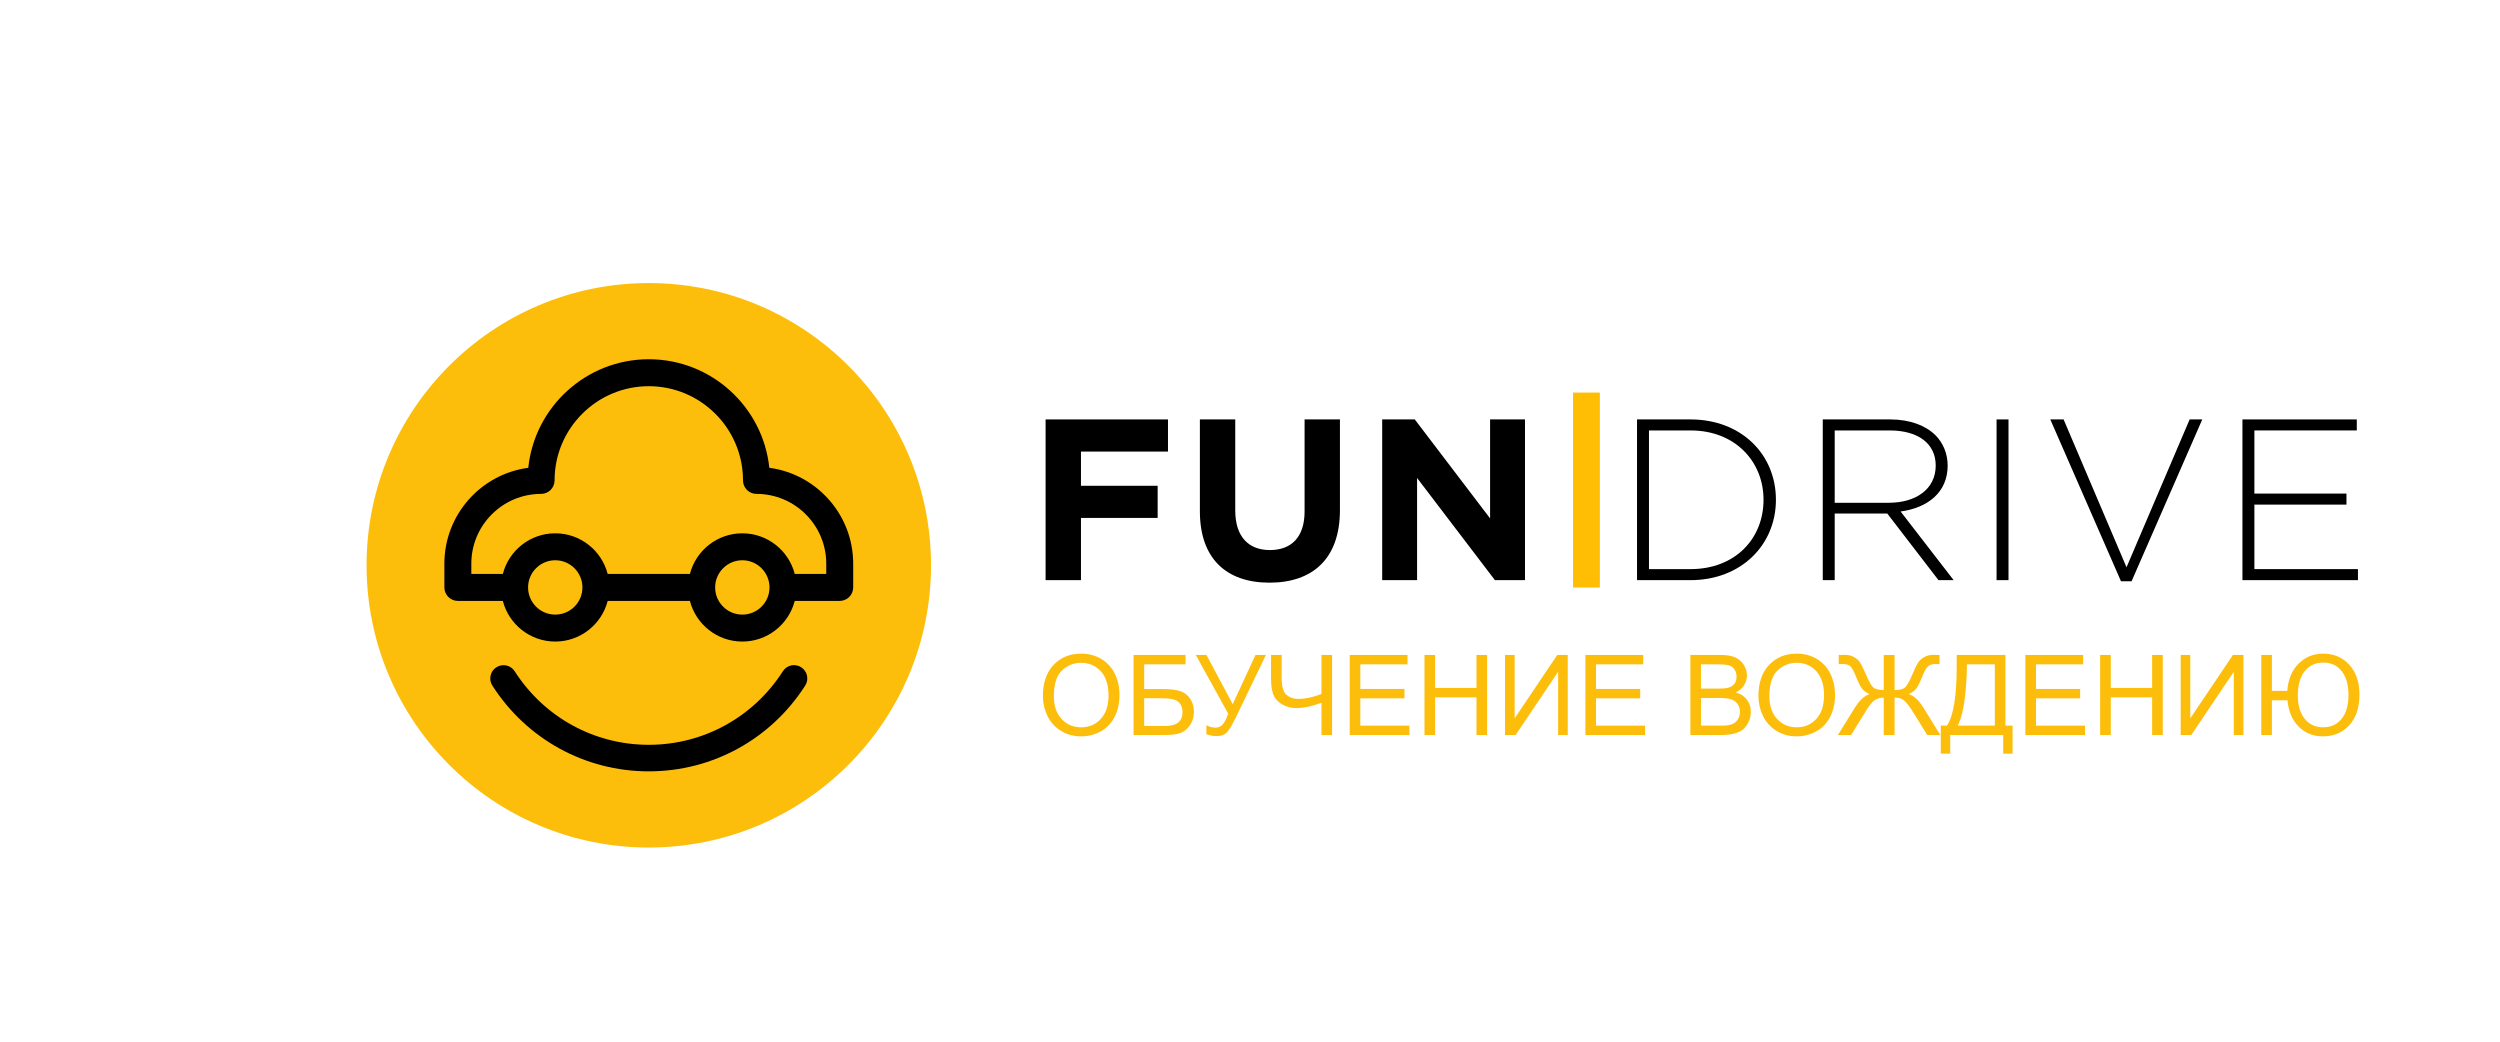 <?xml version="1.0" encoding="UTF-8"?>
<!DOCTYPE svg PUBLIC "-//W3C//DTD SVG 1.1//EN" "http://www.w3.org/Graphics/SVG/1.1/DTD/svg11.dtd">
<!-- Creator: CorelDRAW X8 -->
<svg xmlns="http://www.w3.org/2000/svg" xml:space="preserve" width="1920px" height="800px" version="1.1" style="shape-rendering:geometricPrecision; text-rendering:geometricPrecision; image-rendering:optimizeQuality; fill-rule:evenodd; clip-rule:evenodd"
viewBox="0 0 192000 80000"
 xmlns:xlink="http://www.w3.org/1999/xlink">
 <defs>
  <style type="text/css">
   <![CDATA[
    .fil0 {fill:black}
    .fil1 {fill:#FCBE0B}
    .fil4 {fill:#FFBE03}
    .fil2 {fill:black;fill-rule:nonzero}
    .fil3 {fill:#FCBE0B;fill-rule:nonzero}
   ]]>
  </style>
 </defs>
 <g id="Слой_x0020_1">
  <path class="fil0" d="M44020 47856l11614 0c849,0 1537,-688 1537,-1537 0,-4050 -3295,-7345 -7344,-7345 -4050,0 -7345,3295 -7345,7345 0,849 689,1537 1538,1537zm5807 -5807c1813,0 3365,1135 3984,2733l-7968 0c618,-1598 2171,-2733 3984,-2733l0 0zm0 0z"/>
  <circle class="fil1" cx="49827" cy="43415" r="21675"/>
  <g id="_993966816">
   <g>
    <path class="fil0" d="M38480 46150l137 0c461,1793 2091,3122 4026,3122 1935,0 3566,-1329 4027,-3122l6314 0c461,1793 2091,3122 4026,3122 1936,0 3566,-1329 4027,-3122l3453 0c572,0 1035,-463 1035,-1035l0 -1826c0,-3762 -2811,-6880 -6442,-7362 -487,-4678 -4452,-8337 -9256,-8337 -4804,0 -8769,3659 -9256,8337 -3632,482 -6443,3600 -6443,7362l0 1826c0,572 464,1035 1035,1035l1247 0 2070 0zm6250 -1035c0,1151 -936,2087 -2087,2087 -1151,0 -2087,-936 -2087,-2087 0,-1150 936,-2087 2087,-2087 1151,0 2087,936 2087,2087zm14368 0c0,1151 -937,2087 -2088,2087 -1150,0 -2087,-936 -2087,-2087 0,-1150 937,-2087 2087,-2087 1151,0 2088,936 2088,2087zm-22900 -1826c0,-2954 2403,-5358 5358,-5358 571,0 1035,-463 1035,-1035 0,-3990 3246,-7236 7236,-7236 3990,0 7236,3246 7236,7236 0,572 463,1035 1035,1035 2954,0 5358,2404 5358,5358l0 791 -2419 0c-461,-1793 -2091,-3122 -4027,-3122 -1935,0 -3565,1329 -4026,3122l-6314 0c-461,-1793 -2092,-3122 -4027,-3122 -1935,0 -3565,1329 -4026,3122l-2419 0 0 -791z"/>
   </g>
   <path class="fil0" d="M49827 59240c-4879,0 -9371,-2463 -12014,-6586 -304,-473 -167,-1105 308,-1407 475,-304 1105,-169 1409,308 2265,3536 6115,5646 10297,5646 4182,0 8032,-2110 10297,-5648 302,-477 932,-614 1409,-308 473,302 612,934 308,1407 -2643,4125 -7135,6588 -12014,6588zm0 0z"/>
  </g>
  <polygon class="fil2" points="80302,44555 83018,44555 83018,39776 88907,39776 88907,37308 83018,37308 83018,34681 89701,34681 89701,32212 80302,32212 "/>
  <path id="1" class="fil2" d="M97494 44749c3315,0 5413,-1834 5413,-5572l0 -6965 -2715 0 0 7071c0,1957 -1005,2962 -2663,2962 -1657,0 -2662,-1040 -2662,-3050l0 -6983 -2716 0 0 7053c0,3632 2028,5484 5343,5484z"/>
  <polygon id="2" class="fil2" points="106152,44555 108832,44555 108832,36708 114809,44555 117119,44555 117119,32212 114439,32212 114439,39812 108655,32212 106152,32212 "/>
  <path id="3" class="fil2" d="M125724 44555l4108 0c3879,0 6559,-2698 6559,-6172 0,-3508 -2680,-6171 -6559,-6171l-4108 0 0 12343zm917 -847l0 -10650 3191 0c3438,0 5607,2398 5607,5325 0,2980 -2169,5325 -5607,5325l-3191 0z"/>
  <path id="4" class="fil2" d="M139988 44555l917 0 0 -5114 4038 0 3932 5114 1164 0 -4073 -5272c2080,-282 3614,-1464 3614,-3527 0,-917 -352,-1745 -934,-2327 -741,-741 -1957,-1217 -3474,-1217l-5184 0 0 12343zm917 -5942l0 -5555 4214 0c2240,0 3544,1041 3544,2698 0,1816 -1534,2857 -3597,2857l-4161 0z"/>
  <polygon id="5" class="fil2" points="153336,44555 154253,44555 154253,32212 153336,32212 "/>
  <polygon id="6" class="fil2" points="162893,44643 163704,44643 169135,32212 168165,32212 163316,43567 158485,32212 157462,32212 "/>
  <polygon id="7" class="fil2" points="172220,44555 181090,44555 181090,43708 173137,43708 173137,38754 180208,38754 180208,37907 173137,37907 173137,33058 181001,33058 181001,32212 172220,32212 "/>
  <path class="fil3" d="M80094 53457c0,-1019 275,-1818 823,-2395 548,-576 1255,-864 2123,-864 568,0 1079,136 1535,406 455,271 803,649 1042,1134 239,484 359,1033 359,1647 0,623 -126,1181 -377,1672 -252,492 -609,864 -1069,1116 -463,253 -961,379 -1495,379 -579,0 -1096,-140 -1552,-419 -455,-279 -802,-660 -1037,-1143 -234,-483 -352,-994 -352,-1533zm842 14c0,740 199,1322 597,1748 398,425 897,638 1498,638 613,0 1115,-215 1511,-644 395,-430 593,-1039 593,-1829 0,-500 -85,-936 -253,-1308 -169,-372 -417,-661 -742,-866 -326,-205 -691,-308 -1096,-308 -575,0 -1070,198 -1486,593 -415,395 -622,1053 -622,1976z"/>
  <polygon id="1" class="fil3" points="121758,56449 121758,50301 126197,50301 126197,51022 122574,51022 122574,52911 125966,52911 125966,53633 122574,53633 122574,55728 126343,55728 126343,56449 "/>
  <path id="2" class="fil3" d="M87057 50301l3993 0 0 721 -3177 0 0 1898 1468 0c542,0 973,52 1294,156 320,103 577,298 770,585 193,287 289,620 289,1001 0,310 -69,601 -208,870 -138,270 -345,491 -619,661 -274,170 -742,256 -1401,256l-2409 0 0 -6148zm816 5453l1627 0c439,0 768,-89 989,-268 219,-179 329,-446 329,-803 0,-255 -63,-466 -189,-637 -126,-170 -300,-283 -524,-339 -224,-56 -607,-83 -1146,-83l-1086 0 0 2130z"/>
  <path id="3" class="fil3" d="M91838 50301l819 0 2014 3780 1750 -3780 801 0 -2302 4783c-288,598 -524,990 -709,1175 -184,185 -448,276 -791,276 -209,0 -465,-48 -770,-146l0 -695c217,126 448,189 691,189 198,0 368,-65 512,-192 144,-128 302,-418 476,-872l-2491 -4518z"/>
  <path id="4" class="fil3" d="M102304 56449l-815 0 0 -2476c-730,271 -1370,407 -1918,407 -428,0 -806,-100 -1132,-301 -328,-199 -547,-453 -657,-761 -110,-308 -166,-710 -166,-1208l0 -1809 816 0 0 1733c0,671 121,1114 366,1325 245,211 540,317 883,317 574,0 1176,-128 1808,-382l0 -2993 815 0 0 6148z"/>
  <polygon id="5" class="fil3" points="103657,56449 103657,50301 108096,50301 108096,51022 104473,51022 104473,52911 107864,52911 107864,53633 104473,53633 104473,55728 108242,55728 108242,56449 "/>
  <polygon id="6" class="fil3" points="109401,56449 109401,50301 110217,50301 110217,52834 113394,52834 113394,50301 114210,50301 114210,56449 113394,56449 113394,53556 110217,53556 110217,56449 "/>
  <polygon id="7" class="fil3" points="115585,50301 116324,50301 116324,55170 119597,50301 120403,50301 120403,56449 119664,56449 119664,51593 116400,56449 115585,56449 "/>
  <path id="8" class="fil3" d="M129820 56449l0 -6148 2307 0c469,0 845,62 1130,186 284,125 505,316 666,575 161,258 242,529 242,812 0,262 -72,509 -214,741 -141,232 -356,420 -644,563 372,108 659,295 858,558 200,262 300,572 300,930 0,289 -61,557 -183,804 -122,248 -272,438 -451,573 -179,133 -403,235 -673,303 -270,69 -601,103 -993,103l-2345 0zm815 -3563l1330 0c361,0 620,-25 776,-72 207,-61 363,-164 468,-308 104,-143 157,-322 157,-538 0,-204 -49,-385 -147,-539 -98,-156 -238,-263 -420,-321 -181,-57 -493,-86 -934,-86l-1230 0 0 1864zm0 2842l1532 0c263,0 448,-10 555,-30 186,-33 343,-89 469,-168 126,-78 229,-193 311,-343 82,-150 122,-323 122,-519 0,-231 -59,-430 -178,-600 -117,-170 -280,-289 -489,-358 -208,-69 -508,-103 -899,-103l-1423 0 0 2121z"/>
  <path id="9" class="fil3" d="M135048 53457c0,-1019 274,-1818 823,-2395 548,-576 1255,-864 2122,-864 568,0 1079,136 1536,406 455,271 802,649 1041,1134 239,484 360,1033 360,1647 0,623 -126,1181 -378,1672 -252,492 -608,864 -1069,1116 -463,253 -961,379 -1494,379 -580,0 -1097,-140 -1553,-419 -455,-279 -802,-660 -1036,-1143 -235,-483 -352,-994 -352,-1533zm841 14c0,740 199,1322 597,1748 398,425 897,638 1498,638 613,0 1115,-215 1512,-644 395,-430 592,-1039 592,-1829 0,-500 -84,-936 -253,-1308 -169,-372 -417,-661 -742,-866 -326,-205 -691,-308 -1096,-308 -575,0 -1070,198 -1485,593 -415,395 -623,1053 -623,1976z"/>
  <path id="10" class="fil3" d="M145505 50301l0 2696c399,0 673,-74 823,-221 149,-148 338,-493 568,-1038 169,-405 308,-690 419,-856 111,-167 268,-306 473,-419 204,-113 429,-171 672,-171 267,0 433,3 497,9l0 704c-26,0 -79,-1 -159,-4 -90,-3 -144,-4 -163,-4 -261,0 -454,63 -578,189 -129,125 -276,395 -441,807 -179,446 -334,750 -465,911 -130,162 -321,295 -570,402 404,112 793,477 1171,1097l1265 2046 -1006 0 -1030 -1666c-274,-443 -504,-755 -690,-937 -186,-182 -448,-273 -786,-273l0 2876 -833 0 0 -2876c-268,0 -504,70 -710,211 -204,142 -443,447 -717,915l-51 83 -1032 1667 -1011 0 1267 -2046c386,-623 779,-988 1176,-1097 -221,-90 -402,-210 -541,-360 -140,-150 -306,-468 -499,-952 -176,-441 -328,-717 -454,-828 -126,-114 -312,-169 -561,-169l-327 8 0 -704c31,-6 187,-9 470,-9 269,0 503,56 700,167 198,110 352,249 465,415 112,167 255,455 431,865 233,553 424,899 570,1039 147,141 422,214 824,219l0 -2696 833 0z"/>
  <path id="11" class="fil3" d="M150274 50301l3743 0 0 5427 550 0 0 2155 -721 0 0 -1434 -4070 0 0 1434 -722 0 0 -2155 473 0c498,-747 747,-2257 747,-4528l0 -899zm2928 721l-2147 0 0 315c0,524 -47,1241 -142,2150 -93,909 -279,1656 -554,2241l2843 0 0 -4706z"/>
  <polygon id="12" class="fil3" points="155547,56449 155547,50301 159987,50301 159987,51022 156363,51022 156363,52911 159755,52911 159755,53633 156363,53633 156363,55728 160133,55728 160133,56449 "/>
  <polygon id="13" class="fil3" points="161292,56449 161292,50301 162108,50301 162108,52834 165285,52834 165285,50301 166101,50301 166101,56449 165285,56449 165285,53556 162108,53556 162108,56449 "/>
  <polygon id="14" class="fil3" points="167476,50301 168214,50301 168214,55170 171487,50301 172293,50301 172293,56449 171555,56449 171555,51593 168290,56449 167476,56449 "/>
  <path id="15" class="fil3" d="M173666 50301l815 0 0 2756 1185 0c59,-870 344,-1565 858,-2082 512,-518 1147,-777 1906,-777 799,0 1461,282 1986,847 526,564 789,1330 789,2297 0,1005 -262,1792 -787,2359 -524,568 -1195,851 -2014,851 -743,0 -1361,-246 -1856,-737 -495,-491 -787,-1169 -873,-2036l-1194 0 0 2670 -815 0 0 -6148zm2808 3103c0,777 178,1381 535,1809 356,429 824,644 1404,644 592,0 1066,-215 1419,-646 354,-430 531,-1049 531,-1857 0,-766 -174,-1368 -522,-1809 -348,-440 -819,-660 -1412,-660 -604,0 -1081,223 -1432,668 -349,447 -523,1064 -523,1851z"/>
  <rect class="fil4" x="120808" y="30149" width="2061" height="14973"/>
 </g>
</svg>
